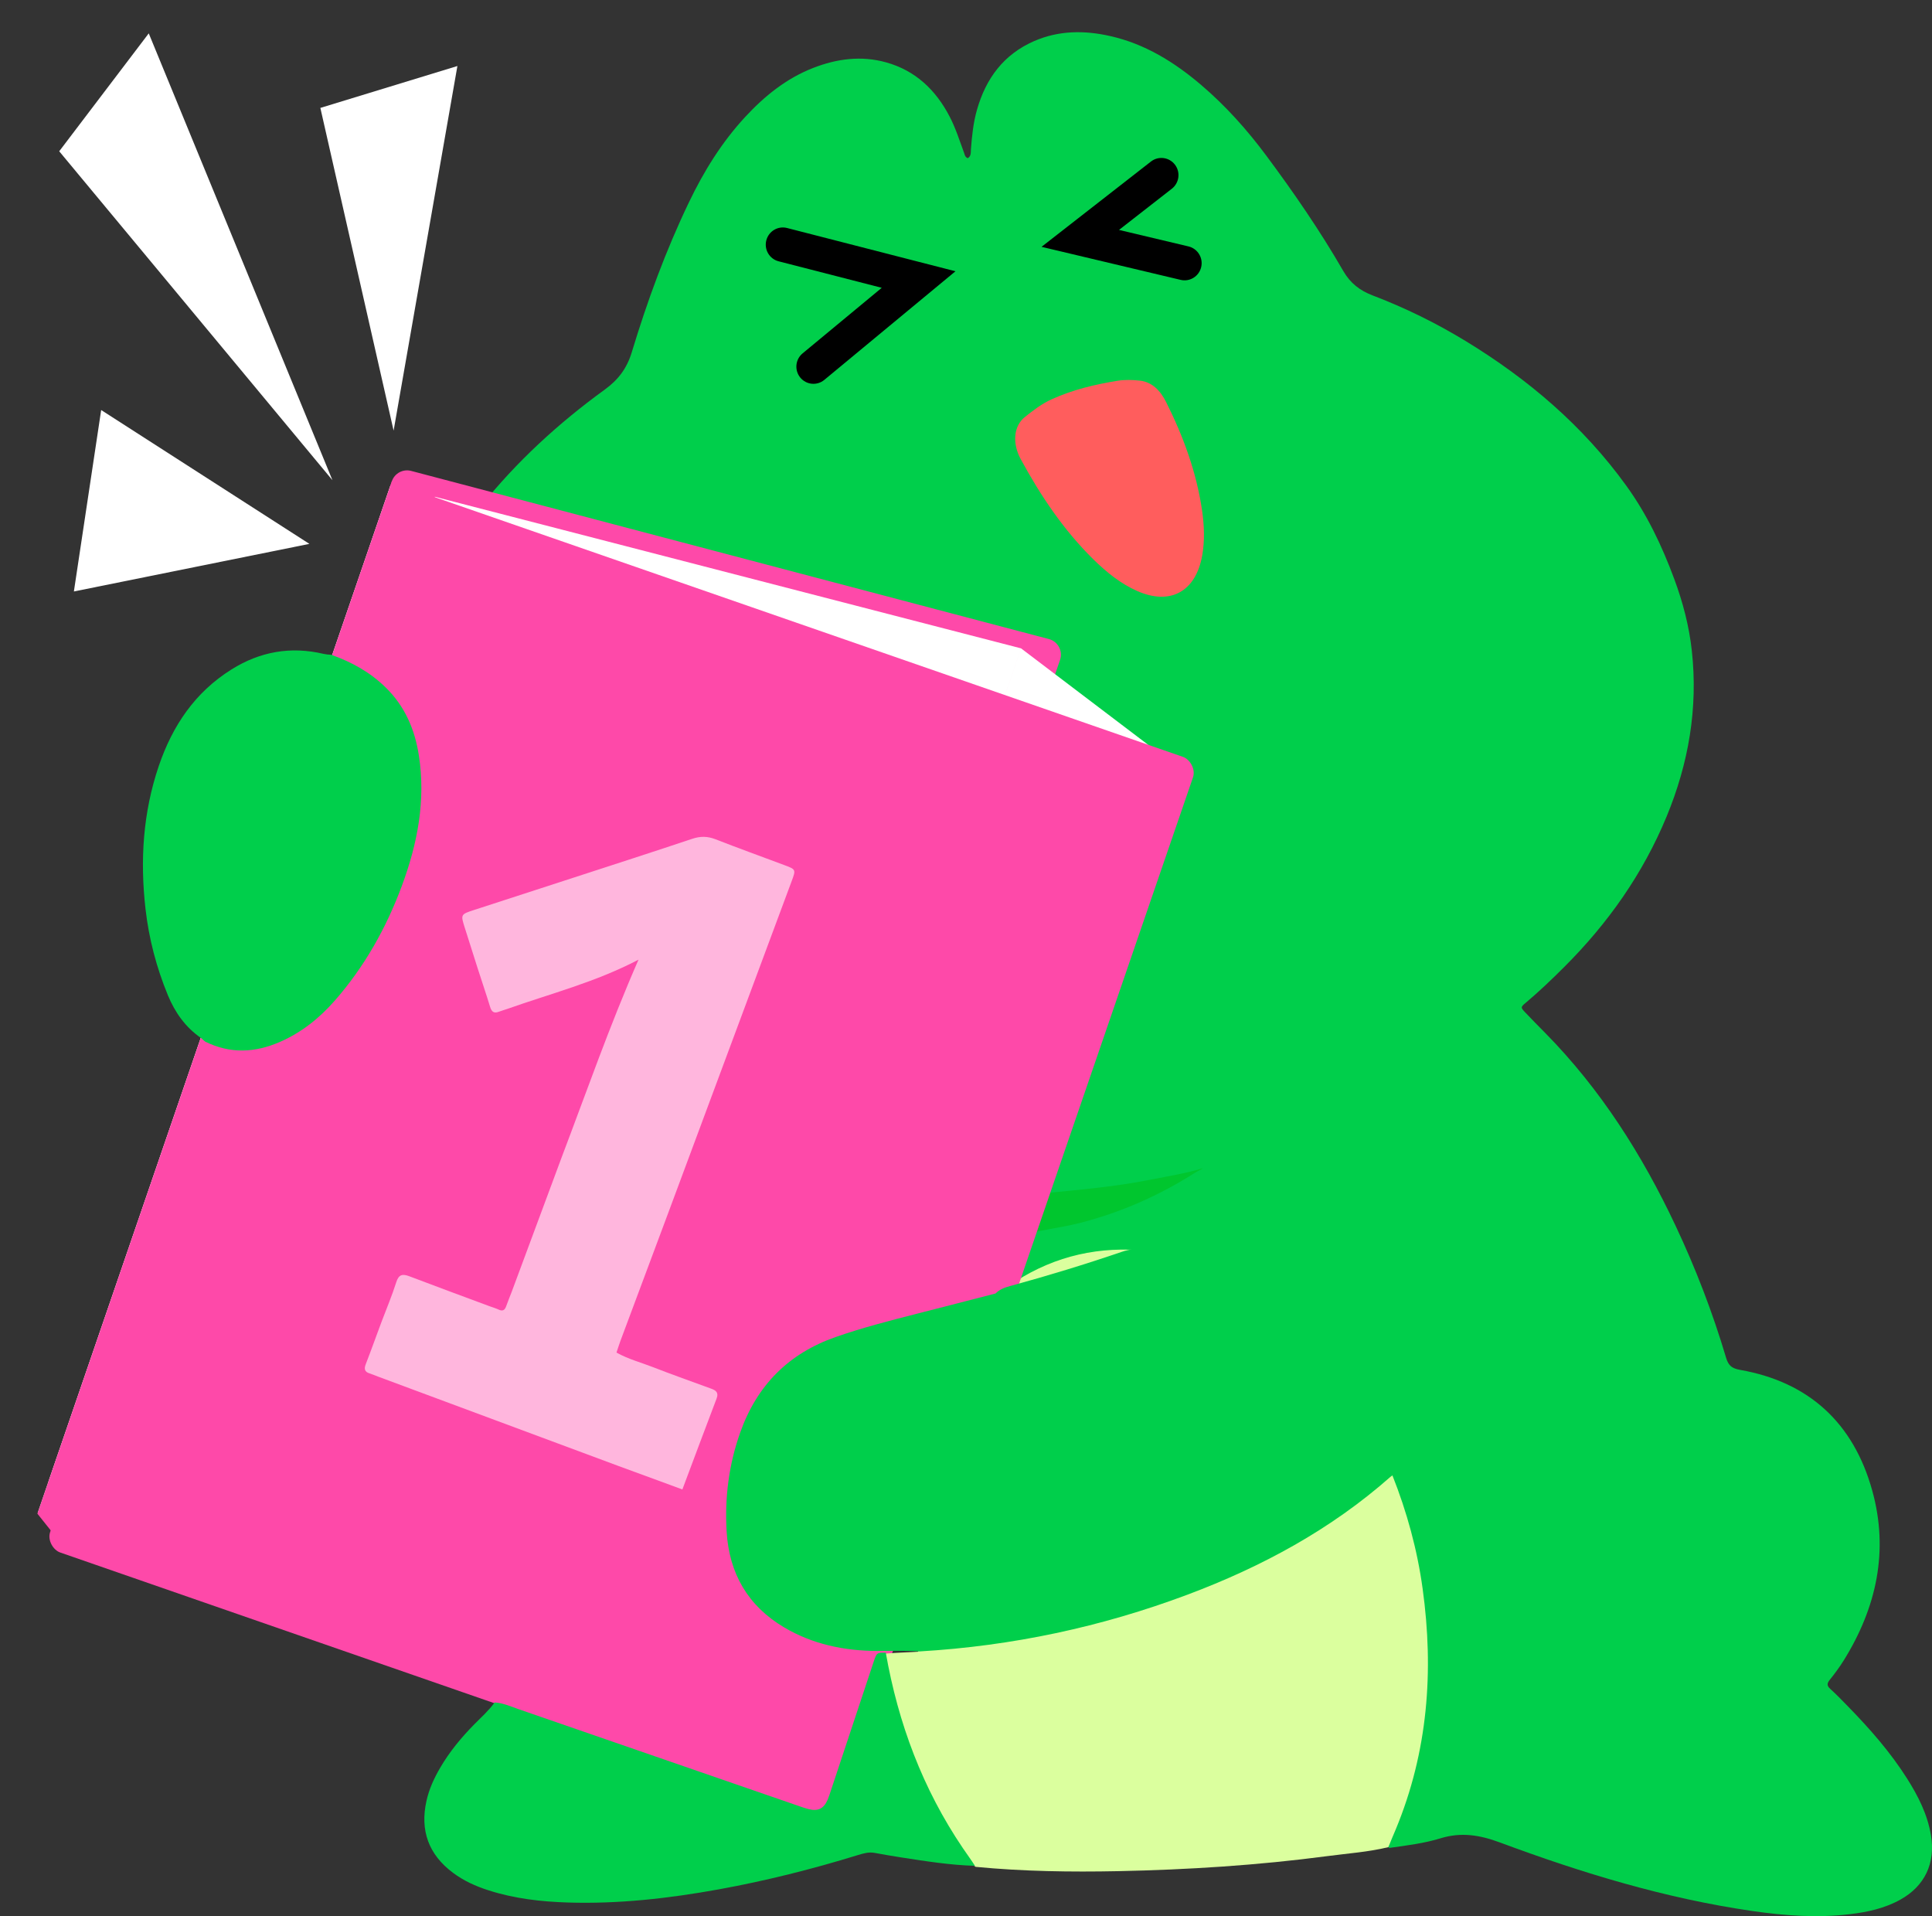 <svg width="120" height="119" viewBox="0 0 120 119" fill="none" xmlns="http://www.w3.org/2000/svg">
<rect x="0" y="0" width="120" height="119" fill="#333333" stroke="none"/>
<g id="Group 1439">
<g id="Group 1437">
<path id="Vector" d="M71.124 77.48C69.562 78.099 67.915 78.575 66.28 79.081C64.856 79.523 63.426 79.945 61.928 80.306C61.89 80.225 61.905 80.142 61.937 80.022C62.993 79.286 64.043 78.609 65.229 78.176C67.124 77.482 69.068 77.175 71.124 77.48Z" fill="#DBFF9E"/>
<path id="Vector_2" d="M64.245 76.59C64.458 75.565 64.876 74.594 65.251 73.564C68.467 73.454 71.627 73.116 74.759 72.504C75.325 72.393 75.884 72.265 76.447 72.149C76.56 72.126 76.677 72.059 76.83 72.198C73.057 74.872 68.82 76.138 64.245 76.59Z" fill="#00C62E"/>
<path id="Vector_3" d="M29.513 31.854C29.623 31.69 29.753 31.585 29.854 31.459C32.082 28.667 34.692 26.279 37.567 24.192C38.409 23.579 38.937 22.877 39.243 21.868C40.206 18.685 41.35 15.565 42.791 12.564C43.713 10.641 44.829 8.836 46.285 7.263C47.488 5.965 48.837 4.872 50.503 4.221C51.977 3.645 53.49 3.444 55.031 3.871C56.862 4.379 58.13 5.589 58.994 7.261C59.365 7.978 59.605 8.746 59.883 9.499C59.923 9.61 59.932 9.747 60.106 9.824C60.329 9.704 60.293 9.463 60.307 9.256C60.369 8.432 60.456 7.608 60.683 6.812C61.239 4.866 62.346 3.372 64.237 2.55C65.769 1.884 67.358 1.878 68.953 2.239C71.113 2.723 72.942 3.858 74.606 5.276C76.131 6.575 77.464 8.067 78.66 9.677C80.37 11.977 81.996 14.34 83.43 16.824C83.873 17.593 84.465 18.047 85.269 18.352C87.27 19.116 89.19 20.058 91.024 21.174C94.913 23.543 98.322 26.441 101.013 30.166C102.305 31.954 103.234 33.913 103.996 35.971C104.528 37.409 104.915 38.886 105.082 40.41C105.475 43.979 104.883 47.402 103.518 50.706C102.046 54.268 99.871 57.346 97.157 60.054C96.385 60.825 95.596 61.58 94.76 62.282C94.446 62.547 94.446 62.571 94.722 62.863C95.131 63.298 95.553 63.721 95.974 64.148C99.411 67.639 101.997 71.712 104.076 76.13C105.326 78.783 106.376 81.514 107.212 84.328C107.355 84.805 107.565 84.983 108.078 85.075C112.372 85.83 115.126 88.391 116.287 92.566C117.331 96.32 116.552 99.844 114.52 103.116C114.259 103.534 113.964 103.935 113.654 104.319C113.478 104.539 113.457 104.684 113.679 104.885C114.061 105.231 114.418 105.602 114.778 105.971C116.134 107.361 117.412 108.812 118.455 110.46C119.143 111.546 119.718 112.681 119.934 113.971C120.225 115.704 119.559 117.129 118.033 117.977C117.064 118.514 116.005 118.747 114.916 118.877C112.88 119.123 110.851 118.973 108.833 118.681C103.442 117.9 98.257 116.32 93.167 114.427C91.923 113.964 90.765 113.77 89.481 114.165C88.463 114.479 87.395 114.609 86.29 114.765C85.995 114.517 86.129 114.259 86.237 114.02C87.336 111.621 87.947 109.085 88.261 106.477C88.484 104.616 88.475 102.744 88.344 100.868C88.13 97.867 87.457 94.975 86.451 92.15C86.409 92.03 86.409 91.906 86.409 91.733C86.451 91.225 86.791 90.961 87.084 90.681C89.205 88.662 90.945 86.349 92.348 83.779C93.979 80.793 95.138 77.624 95.957 74.324C96.551 71.929 96.935 69.513 96.818 67.035C96.81 66.871 96.822 66.705 96.801 66.54C96.701 65.776 96.489 65.591 95.728 65.578C94.698 65.563 93.758 65.958 92.791 66.227C89.432 67.161 86.5 68.933 83.67 70.911C82.085 72.019 80.483 73.105 79.163 74.55C78.779 74.971 78.238 75.156 77.733 75.387C75.671 76.326 73.541 77.073 71.311 77.686C68.313 77.368 65.576 77.978 63.068 79.583C62.743 79.79 62.444 80.063 61.973 80.018C61.848 79.922 61.795 79.818 61.82 79.722C62.071 78.736 62.232 77.713 62.928 76.853C64.307 76.418 65.705 76.298 67.059 75.955C69.63 75.299 72.019 74.239 74.254 72.815C74.425 72.706 74.621 72.636 74.718 72.548C73.708 72.866 72.594 73.035 71.493 73.257C69.278 73.703 67.031 73.891 64.788 74.113C64.54 74.138 64.294 74.134 64.029 73.978C63.698 73.541 63.929 73.15 64.052 72.77C65.958 66.863 67.905 60.97 69.876 55.086C70.63 52.836 71.309 50.565 72.066 48.318C72.446 47.189 72.346 46.988 71.209 46.595C67.91 45.454 64.617 44.29 61.319 43.144C54.18 40.664 47.044 38.173 39.898 35.713C36.773 34.637 33.65 33.551 30.529 32.46C30.156 32.33 29.74 32.287 29.513 31.854Z" fill="#00CF4B"/>
<g id="Group 494">
<path id="image 1" d="M24.34 29.885C24.51 29.391 25.031 29.112 25.536 29.245L65.148 39.688C65.711 39.836 66.03 40.433 65.841 40.984L43.519 105.998C43.34 106.52 42.771 106.797 42.25 106.616L3.656 93.207C3.134 93.026 2.857 92.456 3.036 91.933L24.34 29.885Z" fill="#FE49A9"/>
<path id="Union" fill-rule="evenodd" clip-rule="evenodd" d="M63.422 40.267L24.253 30.139L2.339 93.964L40.441 107.201L63.422 40.267ZM63.422 40.268L71.88 46.686L62.355 43.377L63.422 40.268Z" fill="white"/>
<path id="Rectangle 408" d="M24.352 29.855L27.031 30.785L4.421 96.635L2.324 94.009L24.352 29.855Z" fill="#FE49A9"/>
</g>
<rect id="Rectangle 60" width="69.528" height="51.89" rx="1" transform="matrix(-0.325 0.946 0.945 0.328 25.387 30.314)" fill="#FE49A9"/>
<path id="Vector_4" d="M55.036 102.694C55.7 102.637 56.337 102.618 57.016 102.581C57.169 102.263 57.434 102.28 57.673 102.261C65.042 101.713 72.082 99.928 78.691 96.563C81.208 95.282 83.593 93.788 85.723 91.914C85.924 91.737 86.136 91.571 86.476 91.603C87.388 93.901 88.029 96.243 88.362 98.663C89.069 103.781 88.691 108.781 86.699 113.596C86.55 113.957 86.391 114.316 86.232 114.717C84.98 115.02 83.709 115.105 82.449 115.272C78.131 115.844 73.79 116.117 69.439 116.207C66.504 116.266 63.57 116.224 60.599 115.94C59.623 115.304 59.178 114.307 58.635 113.4C56.814 110.352 55.645 107.051 54.964 103.57C54.913 103.288 54.837 103.006 55.036 102.694Z" fill="#DBFF9E"/>
<path id="Vector_5" d="M20.578 40.665C21.866 41.124 22.999 41.756 23.962 42.702C25.15 43.865 25.761 45.29 26.014 46.9C26.455 49.713 25.931 52.404 24.955 55.029C23.983 57.642 22.636 60.041 20.796 62.141C19.835 63.238 18.715 64.132 17.372 64.715C15.846 65.374 14.314 65.466 12.744 64.689C12.628 64.602 12.562 64.518 12.479 64.461C11.516 63.795 10.869 62.877 10.427 61.808C9.717 60.083 9.248 58.301 9.036 56.436C8.694 53.418 8.881 50.46 9.861 47.574C10.71 45.077 12.108 42.996 14.376 41.577C16.154 40.463 18.061 40.126 20.107 40.61C20.247 40.642 20.391 40.653 20.578 40.665Z" fill="#00CF4B"/>
<path id="Vector_6" d="M55.018 102.64C55.788 107.032 57.313 111.094 59.802 114.773C60.044 115.132 60.303 115.478 60.555 115.875C59.017 115.832 57.496 115.589 55.974 115.354C55.427 115.268 54.88 115.177 54.334 115.074C53.974 115.006 53.643 115.098 53.307 115.202C50.458 116.08 47.57 116.807 44.636 117.339C41.536 117.9 38.415 118.254 35.256 118.154C33.586 118.101 31.938 117.911 30.338 117.396C29.551 117.145 28.802 116.807 28.135 116.308C26.625 115.179 26.077 113.687 26.489 111.841C26.652 111.107 26.962 110.434 27.338 109.79C27.923 108.787 28.657 107.899 29.472 107.075C29.892 106.65 30.342 106.253 30.724 105.73C31.265 105.765 31.736 105.984 32.22 106.151C37.991 108.14 43.758 110.138 49.527 112.131C49.76 112.212 49.993 112.295 50.231 112.355C50.81 112.505 51.173 112.321 51.411 111.76C51.491 111.57 51.551 111.371 51.617 111.175C52.501 108.511 53.386 105.848 54.271 103.186C54.455 102.636 54.46 102.638 55.018 102.64Z" fill="#00CF4B"/>
<path id="Vector_7" d="M34.895 71.85C36.448 67.765 37.858 63.708 39.66 59.599C36.962 61.01 34.188 61.707 31.508 62.659C31.332 62.721 31.149 62.77 30.976 62.836C30.666 62.955 30.531 62.824 30.44 62.528C30.195 61.722 29.92 60.926 29.665 60.127C29.397 59.295 29.137 58.463 28.873 57.631C28.606 56.79 28.603 56.786 29.471 56.505C31.518 55.839 33.568 55.176 35.614 54.51C38.076 53.708 40.543 52.914 42.999 52.093C43.498 51.925 43.944 51.93 44.435 52.12C45.861 52.677 47.298 53.195 48.731 53.732C49.434 53.994 49.44 54.004 49.175 54.715C46.601 61.636 44.026 68.557 41.449 75.478C40.48 78.078 39.505 80.674 38.537 83.273C38.452 83.503 38.38 83.739 38.291 84.001C39.027 84.412 39.815 84.616 40.564 84.908C41.758 85.373 42.962 85.799 44.165 86.239C44.459 86.345 44.652 86.474 44.511 86.85C43.802 88.709 43.108 90.575 42.384 92.501C41.024 92.002 39.712 91.524 38.4 91.039C33.43 89.192 28.46 87.345 23.487 85.495C23.311 85.431 23.139 85.355 22.96 85.297C22.65 85.2 22.601 85.021 22.717 84.724C23.055 83.854 23.368 82.973 23.696 82.096C24.003 81.28 24.346 80.474 24.608 79.644C24.763 79.148 24.994 79.098 25.431 79.264C27.094 79.899 28.764 80.511 30.43 81.131C30.606 81.195 30.788 81.246 30.957 81.325C31.221 81.457 31.356 81.367 31.445 81.109C31.545 80.815 31.67 80.529 31.78 80.235C32.809 77.47 33.841 74.698 34.895 71.85Z" fill="#FFB6DD"/>
<path id="Vector_8" d="M86.547 91.579C86.472 91.65 86.413 91.673 86.368 91.714C82.647 95.001 78.357 97.31 73.748 99.039C68.406 101.041 62.883 102.221 57.123 102.56C56.2 102.494 55.338 102.537 54.477 102.533C52.427 102.522 50.469 102.117 48.691 101.06C46.45 99.728 45.285 97.709 45.133 95.114C45.008 93.012 45.269 90.954 45.977 88.961C47.019 86.028 48.984 84.05 51.918 83.03C53.571 82.453 55.262 82.02 56.953 81.587C58.565 81.173 60.178 80.763 61.833 80.332C62.109 80.059 62.42 79.956 62.739 79.869C65.077 79.231 67.394 78.524 69.687 77.741C70.144 77.585 70.604 77.54 71.12 77.513C71.618 77.44 72.034 77.252 72.46 77.109C74.37 76.471 76.273 75.816 78.098 74.951C78.437 74.789 78.747 74.606 78.998 74.322C79.778 73.438 80.693 72.71 81.648 72.023C83.317 70.819 85.023 69.673 86.769 68.585C89.173 67.087 91.804 66.177 94.516 65.46C94.995 65.334 95.49 65.319 95.98 65.275C96.379 65.238 96.646 65.403 96.82 65.761C96.969 66.064 97.026 66.384 97.051 66.717C97.187 68.523 97 70.305 96.674 72.076C95.986 75.79 94.838 79.356 93.164 82.741C91.516 86.086 89.307 89.016 86.547 91.579Z" fill="#00CF4B"/>
<path id="Vector_9" d="M65.332 24.792C64.691 25.084 64.181 25.483 63.669 25.888C62.933 26.466 62.88 27.558 63.395 28.507C64.64 30.805 66.084 32.942 67.911 34.738C68.74 35.554 69.624 36.257 70.625 36.701C72.68 37.611 74.266 36.754 74.671 34.503C74.833 33.592 74.801 32.638 74.658 31.669C74.313 29.331 73.503 27.106 72.426 24.963C72.071 24.253 71.551 23.721 70.799 23.639C70.324 23.586 69.859 23.575 69.409 23.648C68.013 23.874 66.656 24.196 65.332 24.792Z" fill="#FF5D5D"/>
<path id="Vector 1483 (Stroke)" fill-rule="evenodd" clip-rule="evenodd" d="M47.596 14.93C47.741 14.359 48.319 14.014 48.886 14.16L59.345 16.847L51.199 23.593C50.747 23.968 50.078 23.903 49.706 23.448C49.334 22.993 49.398 22.32 49.851 21.946L54.767 17.874L48.361 16.228C47.794 16.082 47.451 15.501 47.596 14.93Z" fill="black"/>
<path id="Vector 1484 (Stroke)" fill-rule="evenodd" clip-rule="evenodd" d="M74.608 16.588C74.473 17.162 73.902 17.517 73.332 17.381L64.692 15.329L71.487 10.033C71.95 9.672 72.616 9.757 72.975 10.223C73.334 10.688 73.249 11.359 72.786 11.72L69.503 14.279L73.819 15.304C74.389 15.44 74.743 16.015 74.608 16.588Z" fill="black"/>
</g>
<path id="Vector 1485" d="M4.589 36.733L6.284 25.465L19.217 33.777L4.589 36.733Z" fill="white"/>
<path id="Vector 1486" d="M24.448 26.744L19.898 6.702L28.41 4.1L24.448 26.744Z" fill="white"/>
<path id="Vector 1487" d="M20.648 29.822L9.239 2.072L3.678 9.395L20.648 29.822Z" fill="white"/>
</g>
</svg>
